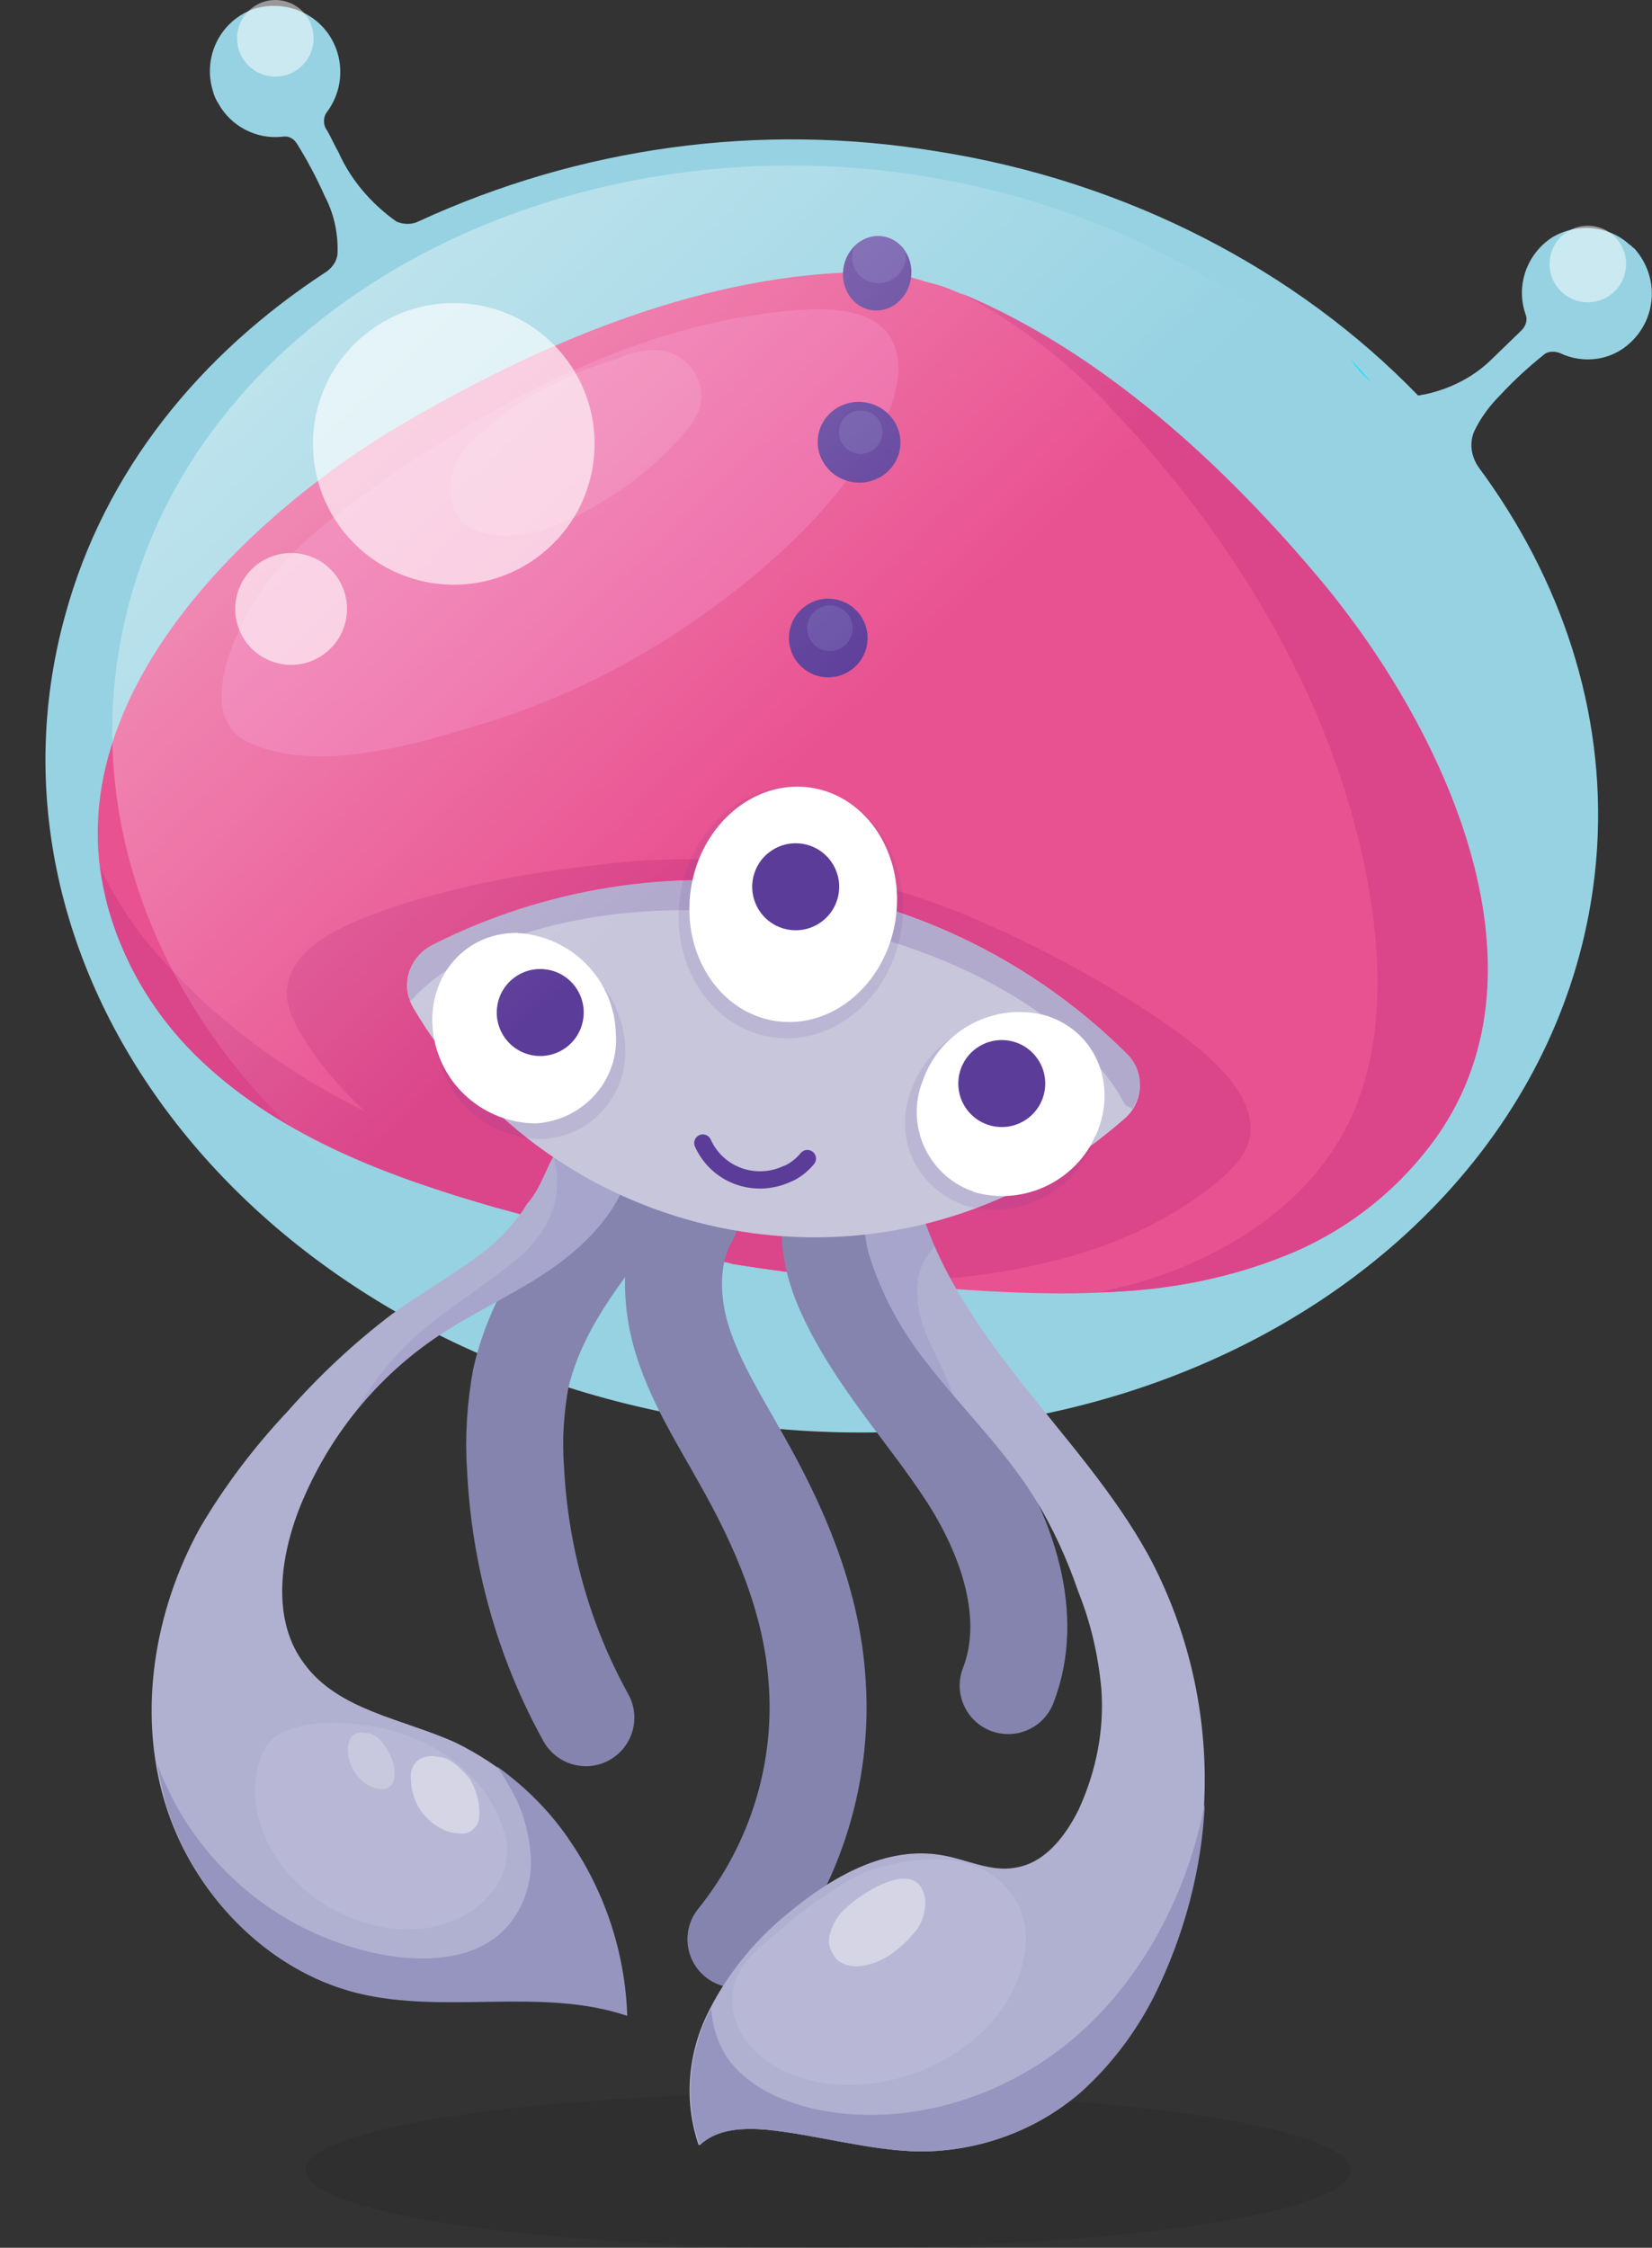 <?xml version="1.0" encoding="utf-8"?>
<!-- Generator: Adobe Illustrator 21.0.0, SVG Export Plug-In . SVG Version: 6.00 Build 0)  -->
<svg version="1.1" id="Layer_1" xmlns="http://www.w3.org/2000/svg" xmlns:xlink="http://www.w3.org/1999/xlink" x="0px" y="0px"
	 viewBox="0 0 159.6 217.1" style="enable-background:new 0 0 159.6 217.1;" xml:space="preserve">
<rect x="0" y="0" width="159.6" height="217.1" fill="#333333" stroke="none"/>
<style type="text/css">
	.st0{opacity:8.000000e-02;enable-background:new    ;}
	.st1{opacity:0.61;}
	.st2{fill:#22E1FB;}
	.st3{fill:#96D2E2;}
	.st4{fill:#E95291;}
	.st5{fill:#DB4589;}
	.st6{fill:#ED64A3;}
	.st7{opacity:0.11;fill:#FFFFFF;enable-background:new    ;}
	.st8{fill:none;stroke:#8484AF;stroke-width:9.37;stroke-linecap:round;stroke-miterlimit:10;}
	.st9{fill:#B0B0D1;}
	.st10{fill:#9595BF;}
	.st11{opacity:0.4;fill:#FFFFFF;enable-background:new    ;}
	.st12{opacity:0.23;fill:#FFFFFF;enable-background:new    ;}
	.st13{clip-path:url(#SVGID_2_);}
	.st14{opacity:0.1;fill:#5C3C99;enable-background:new    ;}
	.st15{clip-path:url(#SVGID_4_);}
	.st16{opacity:0.1;fill:#FFFFFF;enable-background:new    ;}
	.st17{fill:#C7C6DB;}
	.st18{fill:none;stroke:#5C3C99;stroke-width:1.67;stroke-linecap:round;stroke-miterlimit:10;}
	.st19{opacity:0.2;fill:#5C3C99;enable-background:new    ;}
	.st20{opacity:0.12;fill:#5C3C99;enable-background:new    ;}
	.st21{fill:#FFFFFF;}
	.st22{fill:#5C3C99;}
	.st23{fill:#6850A5;}
	.st24{clip-path:url(#SVGID_6_);}
	.st25{opacity:0.65;fill:url(#SVGID_7_);enable-background:new    ;}
	.st26{opacity:0.62;fill:#FFFFFF;enable-background:new    ;}
	.st27{opacity:0.5;fill:#FFFFFF;enable-background:new    ;}
</style>
<title>ziggy_5</title>
<g id="Layer_2">
	<g id="Layer_1-2">
		<ellipse class="st0" cx="80" cy="209.6" rx="50.5" ry="7.5"/>
		<g class="st1">
			<path class="st2" d="M46.3,20.6L43.8,22C44.7,21.6,45.5,21.2,46.3,20.6z"/>
		</g>
		<path class="st2" d="M142.4,48.1l2.4,2.8C144,50.1,143.2,49.1,142.4,48.1z"/>
		<path class="st3" d="M157.4,23.6c-2-1.8-5-2.1-7.4-0.7c-2.5,1.6-3.6,4.7-2.6,7.5c0.2,0.5,0,1.1-0.4,1.5l-3.1,3
			c-1.7,1.6-3.9,2.7-6.3,3.2c-0.2,0-0.4,0.1-0.6,0.1c-11.6-12-28-20.7-46.6-23.6c-17-2.8-34.4-0.4-50,6.8c-0.6,0.3-1.4,0.3-2.1,0
			l0,0c-2.4-1.7-4.4-4-5.6-6.7c-0.4-0.7-0.7-1.4-1.1-2.1c-0.4-0.5-0.4-1.3,0-1.8c1.7-2.3,1.7-5.4,0-7.7c-1.6-2.1-4.3-3-6.9-2.3
			c-3.4,1.1-5.2,4.7-4.1,8.1c0.1,0.4,0.3,0.8,0.5,1.1c1.2,2.2,3.7,3.5,6.2,3.2c0.6-0.1,1.1,0.2,1.4,0.7c1,1.6,1.9,3.3,2.7,5.1
			c0.9,1.7,1.3,3.7,1.2,5.6c-0.1,0.7-0.5,1.2-1,1.6c-12.3,8-21.5,19.3-25.3,33.2c-9.7,35.1,18.5,71.6,63.6,78
			c44.5,6.4,82.2-20,84.4-55.6c0.8-13.2-3.5-25.9-11.4-36.6c-0.8-1.1-1-2.5-0.4-3.7c0.6-1.2,1.4-2.3,2.4-3.3
			c1.3-1.4,2.7-2.7,4.2-3.9c0.4-0.4,1.1-0.4,1.6-0.2c2.3,1.1,5,0.7,6.8-1c2.6-2.4,2.8-6.4,0.4-9.1C157.7,23.9,157.6,23.7,157.4,23.6
			z"/>
		<path class="st2" d="M130.5,34.7l2,2.2C131.7,36.3,131,35.5,130.5,34.7z"/>
		<path class="st4" d="M88,26.8c-0.8-0.1-1.5-0.3-2.3-0.3c-1.1-0.1-2.2-0.2-3.4-0.2c-15.2,0.5-30.4,7-43.5,14.7
			c-15.3,9-33.8,27-28.4,46.5c1.6,5.8,4.8,11,9.2,15.1c7.8,7.3,18.1,11.1,28.2,14c7.3,2.1,14.8,3.9,22.3,5.3l0.4,0.1
			c0.1,0,0.3,0.1,0.4,0.1c7.5,1.2,15.1,2,22.8,2.5c10.6,0.7,21.5,0.6,31.3-3.7c5.5-2.4,10.2-6.2,13.7-11.1
			c11.7-16.6,0.4-39.8-11-53.4c-9.7-11.6-21.8-22.9-36-28.5c-0.7-0.3-1.5-0.5-2.3-0.7C89.1,27.1,88.5,26.9,88,26.8z"/>
		<path class="st5" d="M117.9,113.9c1.4-1.2,2.7-2.6,2.9-4.4c0.4-4.5-5.1-8.4-8-10.5c-5.2-3.6-10.7-6.7-16.5-9.3
			c-6-2.8-12.4-4.8-18.9-5.8l-0.5,2.4l0.2-2.5c-6.6-1-13.3-1.1-19.9-0.2c-6.3,0.7-12.5,1.9-18.6,3.8c-3.4,1.2-9.9,3.2-10.8,7.6
			c-0.4,1.8,0.5,3.6,1.4,5.1c4.6,7.4,12,12.5,19.7,16c1.8,0.8,3.7,1.6,5.6,2.3c5.2,1.3,10.4,2.5,15.6,3.5l0.4,0.1
			c0.1,0,0.3,0.1,0.4,0.1c4.4,0.7,8.7,1.2,13.1,1.7c3.4,0,6.8-0.2,10.2-0.6C102.8,122.1,111.3,119.5,117.9,113.9z"/>
		<path class="st6" d="M25.5,56.7c2.8-3.9,6.7-6.8,10.6-9.6c12-8.5,25.6-15.8,40.3-17.1c4.5-0.4,10.4-0.2,10.4,5.7
			c-0.1,2-0.7,3.9-1.7,5.6c-4.7,8.9-14.1,16.5-22.6,21.6c-5.4,3.2-11.2,5.7-17.2,7.4c-6.2,1.9-15.1,4.3-21.3,1.4
			C18.5,69.1,23.1,60,25.5,56.7z"/>
		<path class="st5" d="M127.9,56.4c-9.5-11.4-21.4-22.4-35.1-28.1c5.5,2.9,10.5,6.7,14.7,11.3c12.4,13.1,22,29.3,24.9,47.1
			c1.2,7.7,1.1,15.9-2.6,22.7s-10.8,11.5-18.3,14c-1.7,0.6-3.5,1-5.2,1.4c6.5-0.1,12.9-1.4,18.8-3.9c5.5-2.4,10.2-6.2,13.7-11.1
			C150.5,93.2,139.2,70.1,127.9,56.4z"/>
		<path class="st5" d="M52.1,117.7V114c-13.4-4.3-25.4-9.7-35.1-19.9c-3-3-5.5-6.4-7.3-10.3c0.2,1.2,0.4,2.5,0.7,3.7
			c1.6,5.8,4.8,11,9.2,15.1c7.8,7.3,18.1,11.1,28.2,14C49.3,117,50.7,117.3,52.1,117.7z"/>
		<path class="st7" d="M58.2,35.1c-2.3,0.8-4.5,1.8-6.6,3c-1.6,0.9-3.1,2-4.5,3.2c-1.5,1.2-2.8,2.4-3.4,4.4
			c-0.5,1.5-0.2,3.2,0.8,4.5c0.8,0.8,1.8,1.3,2.9,1.4c4.1,0.7,8.1-1.5,11.2-3.4c2.8-1.7,5.4-3.9,7.5-6.4c0.7-0.7,1.2-1.5,1.5-2.4
			c0.3-1,0.2-2.1-0.3-3.1c-0.6-1.2-1.8-2.1-3.1-2.4c-1.3-0.2-2.6,0-3.8,0.4C59.8,34.6,59,34.9,58.2,35.1z"/>
		<path class="st8" d="M56.6,165.9c-4.1-7.4-6.4-15.7-6.8-24.2c-0.2-2.8,0-5.7,0.5-8.5c1.5-6.7,5.9-12.3,10.3-17.7"/>
		<path class="st8" d="M66.7,117.5c-2.1,3.6-2,8.2-0.7,12.2c1.3,4,3.6,7.6,5.6,11.2c3.7,6.5,6.7,13.5,7.3,20.9
			c0.8,9.2-2,18.3-7.8,25.5"/>
		<path class="st8" d="M81.7,114.5c-2.3,2.7-1.6,6.8-0.2,10c2.9,6.6,8,11.9,11.9,17.9s6.6,13.7,4,20.4"/>
		<path class="st9" d="M89.2,131.2c3.5,4.6,7.7,8.6,10.7,13.4c1.8,2.9,3.2,6,4.3,9.2c1.2,3,1.9,6.1,2.2,9.3c0.3,4-0.5,8-2.2,11.7
			c-1.3,2.6-3.3,5.2-6.2,5.6c-2.3,0.4-4.6-0.8-6.9-1.2c-5.5-1-10.8,2.1-15.1,5.7c-3.3,2.7-6,6.1-7.8,9.9c-1.8,3.9-2.1,8.3-0.7,12.4
			c1.7-1.6,4.2-1.7,6.6-1.5c4.9,0.5,9.8,2,14.7,2.1c5.7,0,11.2-2,15.5-5.7c3-2.7,5.4-5.9,7.2-9.5c6.7-13.4,6.5-29.2-0.5-42.3
			c-3.4-6.2-8.2-11.5-12.6-17.1s-8.4-11.6-10-18.5c-3.8,1.8-5.7,1.3-4.5,6.3C85,124.6,86.8,128.1,89.2,131.2z"/>
		<path class="st10" d="M116.4,174.2c-1.7,8.7-6,17-12.7,22.7s-16.2,8.7-25,6.8c-3.4-0.8-6.7-2.3-8.6-5.2c-0.8-1.3-1.3-2.9-1.4-4.5
			c-0.1,0.3-0.3,0.5-0.4,0.8c-1.8,3.9-2.1,8.3-0.7,12.4c1.7-1.6,4.2-1.7,6.5-1.5c4.9,0.5,9.8,2,14.8,2.1c5.7,0,11.2-2,15.5-5.7
			c3-2.7,5.4-5.9,7.2-9.5C114.4,186.9,116.1,180.6,116.4,174.2z"/>
		<path class="st11" d="M81.6,184.4c-0.7,0.6-1.1,1.4-1.4,2.3c-0.3,0.9,0,1.8,0.6,2.5c1,1,2.6,0.8,3.9,0.3c1.4-0.6,2.6-1.6,3.6-2.8
			c0.8-0.9,1.1-2,1.1-3.1C88.9,179.1,83.2,182.8,81.6,184.4z"/>
		<path class="st9" d="M47.6,120.2c-3,2.5-6.5,4.4-9.7,6.7c-3.7,2.8-7.1,6-10.1,9.4c-3.2,3.4-6.1,7.2-8.5,11.3
			c-4.4,8-6,17.7-3.4,26.4s9.7,16.2,18.5,18.4c8.5,2.1,17.8-0.6,26.1,2.2c-0.2-6-2.1-11.7-5.5-16.7c-2.7-4.1-6.5-7.4-11-9.6
			c-5.1-2.3-11.3-3.1-14.6-7.6c-3.1-4.1-2.4-9.9-0.6-14.7c2.6-6.7,7.1-12.5,13-16.6c3.3-2.3,7.1-4,10.5-6.2s6.6-5.1,8.1-8.9
			c-0.4,1.1-5.6-3.6-6.6-2.9c-0.8,0.5-1.3,3.1-2.9,4.9C50,117.8,48.9,119,47.6,120.2z"/>
		<path class="st10" d="M55.2,178c-1.9-2.9-4.4-5.4-7.2-7.4c0.5,0.7,0.9,1.4,1.3,2.1c1.3,2.2,1.9,4.6,2,7.1c0,2.5-0.9,4.9-2.7,6.7
			c-2.8,2.7-7.1,3-11,2.4c-10.3-1.7-18.8-8.8-22.4-18.5c0.2,1.2,0.5,2.5,0.8,3.7c2.6,8.7,9.7,16.2,18.5,18.4
			c8.5,2.1,17.8-0.6,26.1,2.2C60.4,188.7,58.5,182.9,55.2,178z"/>
		<path class="st11" d="M42.4,169.7c-0.7-0.2-1.4-0.1-2,0.3c-0.5,0.4-0.8,1.1-0.7,1.8c0,2.1,1.2,4,3.1,4.9c0.6,0.3,1.3,0.4,2,0.4
			c0.8-0.1,1.5-0.8,1.5-1.7c0.1-1.3-0.3-2.5-0.9-3.6C44.7,171,43.5,169.7,42.4,169.7z"/>
		<path class="st12" d="M35.5,167.4c-0.5-0.1-1-0.1-1.4,0.2c-0.3,0.3-0.5,0.8-0.5,1.3c0,1.5,0.8,2.9,2.1,3.6
			c0.4,0.2,0.9,0.3,1.4,0.3c0.6-0.1,1-0.6,1-1.2c0.1-0.9-0.2-1.8-0.7-2.6C37.1,168.3,36.2,167.4,35.5,167.4z"/>
		<g>
			<defs>
				<path id="SVGID_1_" d="M47.6,120.2c-3,2.5-6.5,4.4-9.7,6.7c-3.7,2.8-7.1,6-10.1,9.4c-3.2,3.4-6.1,7.2-8.5,11.3
					c-4.4,8-6,17.7-3.4,26.4s9.7,16.2,18.5,18.4c8.5,2.1,17.8-0.6,26.1,2.2c-0.2-6-2.1-11.7-5.5-16.7c-2.7-4.1-6.5-7.4-11-9.6
					c-5.1-2.3-11.3-3.1-14.6-7.6c-3.1-4.1-2.4-9.9-0.6-14.7c2.6-6.7,7.1-12.5,13-16.6c3.3-2.3,7.1-4,10.5-6.2s6.6-5.1,8.1-8.9
					c-0.4,1.1-5.6-3.6-6.6-2.9c-0.8,0.5-1.3,3.1-2.9,4.9C50,117.8,48.9,119,47.6,120.2z"/>
			</defs>
			<clipPath id="SVGID_2_">
				<use xlink:href="#SVGID_1_"  style="overflow:visible;"/>
			</clipPath>
			<g class="st13">
				<path class="st14" d="M30,144.2c1.4-2.8,2.8-5.5,4.5-8.1c1.1-1.9,2.4-3.7,3.9-5.3c3.1-3.4,7.2-5.7,10.8-8.6
					c1.4-1,2.6-2.3,3.5-3.8c1.4-2.4,1.5-5.4,0.3-7.9l7.9-3.7l3.7,9.4l-0.5,7L49,134.8L34.8,145L30,144.2z"/>
			</g>
		</g>
		<g>
			<defs>
				<path id="SVGID_3_" d="M89.2,131.2c3.5,4.6,7.7,8.6,10.7,13.4c1.8,2.9,3.2,6,4.3,9.2c1.2,3,1.9,6.1,2.2,9.3
					c0.3,4-0.5,8-2.2,11.7c-1.3,2.6-3.3,5.2-6.2,5.6c-2.3,0.4-4.6-0.8-6.9-1.2c-5.5-1-10.8,2.1-15.1,5.7c-3.3,2.7-6,6.1-7.8,9.9
					c-1.8,3.9-2.1,8.3-0.7,12.4c1.7-1.6,4.2-1.7,6.6-1.5c4.9,0.5,9.8,2,14.7,2.1c5.7,0,11.2-2,15.5-5.7c3-2.7,5.4-5.9,7.2-9.5
					c6.7-13.4,6.5-29.2-0.5-42.3c-3.4-6.2-8.2-11.5-12.6-17.1s-8.4-11.6-10-18.5c-3.8,1.8-5.7,1.3-4.5,6.3
					C85,124.6,86.8,128.1,89.2,131.2z"/>
			</defs>
			<clipPath id="SVGID_4_">
				<use xlink:href="#SVGID_3_"  style="overflow:visible;"/>
			</clipPath>
			<g class="st15">
				<path class="st14" d="M92.3,146.8c0.7-4,1-8.1-0.2-12c-0.6-1.7-1.4-3.3-2.2-5c-0.8-1.6-1.3-3.4-1.3-5.2c0-1.8,0.8-3.6,2.3-4.7
					l-1.2-2.5l-6.1,1.3l-1.7,3.3l4.9,12.9L92.3,146.8z"/>
			</g>
		</g>
		<path class="st16" d="M86.2,180.1c-1.8,0.3-3.6,1-5.1,2.1c-2,1.2-3.9,2.6-5.7,4.2c-1.5,1.3-3.6,2.8-4.3,4.8
			c-0.7,2-0.3,4.1,0.9,5.8c1.2,1.6,2.9,2.8,4.9,3.5c8.4,3.1,20.7-2.4,22.1-11.9c0.3-1.6,0-3.3-0.7-4.8c-1.3-2.3-3.6-3.8-6.2-4.1
			c-2.6-0.3-5.1,0-7.6,0.9"/>
		<path class="st16" d="M48,182.1c-1,1.5-2.5,2.7-4.2,3.4c-7.2,3-17.9-2.4-19.1-11.4c-0.2-1.6,0-3.2,0.6-4.6c0.4-1.1,1.3-2,2.5-2.4
			c1.2-0.4,2.5-0.7,3.8-0.7c7.3-0.2,15.2,3.4,17.2,10.9C49.2,178.9,48.9,180.7,48,182.1z"/>
		<path class="st17" d="M76.9,85.7c-12-1.9-24.4,0.1-35.2,5.6c-2.1,1.1-3,3.7-1.9,5.8c0,0.1,0.1,0.1,0.1,0.2
			c12.6,21.4,40.1,28.6,61.5,16c2.6-1.5,5-3.3,7.3-5.3c1.8-1.6,1.9-4.4,0.3-6.1c-0.1-0.1-0.1-0.1-0.2-0.2
			C100.1,93.1,88.9,87.5,76.9,85.7z"/>
		<path class="st18" d="M67.9,110.4c1.4,3.1,5,4.4,8.1,3c0.8-0.3,1.5-0.9,2-1.5"/>
		<path class="st19" d="M40.2,96.1c6.6-6.6,20.7-9.8,36.2-7.4s27.9,9.7,32.3,18l0.7,0.4c1.1-1.7,0.9-4-0.6-5.4
			C91,84.2,63.9,80,41.7,91.3c-1.8,0.9-2.7,3-2.2,5C39.5,96.5,39.4,97.1,40.2,96.1z"/>
		
			<ellipse transform="matrix(0.15 -0.989 0.989 0.15 -22.189 150.453)" class="st20" cx="76.4" cy="88.1" rx="12.2" ry="10.8"/>
		<ellipse transform="matrix(0.153 -0.988 0.988 0.153 -21.34 149.668)" class="st21" cx="76.6" cy="87.3" rx="11.4" ry="10"/>
		
			<ellipse transform="matrix(0.185 -0.983 0.983 0.185 -21.597 145.386)" class="st22" cx="76.9" cy="85.7" rx="4.2" ry="4.2"/>
		<path class="st20" d="M60.4,101.2c0.2,4.6-3.3,8.6-8,8.8c-0.1,0-0.1,0-0.2,0c-5-0.1-9.2-3.7-10-8.7c-0.9-5.4,2.8-10.3,8.2-10.2
			S60.2,95.8,60.4,101.2z"/>
		<path class="st21" d="M59.5,99.9c0.3,4.5-3.2,8.3-7.7,8.6c-0.1,0-0.1,0-0.2,0c-4.8-0.1-8.9-3.6-9.7-8.4c-0.9-5.3,2.7-10,8-10
			C55.3,90.4,59.4,94.7,59.5,99.9z"/>
		
			<ellipse transform="matrix(0.826 -0.564 0.564 0.826 -46.084 46.451)" class="st22" cx="52.2" cy="97.8" rx="4.2" ry="4.2"/>
		<path class="st20" d="M88,105.4c-1.7,4.4,0.5,9.2,4.9,10.9c0.1,0,0.1,0.1,0.2,0.1c4.8,1.4,9.9-0.8,12.2-5.3
			c2.5-5,0.5-10.7-4.7-12.3S89.7,100.3,88,105.4z"/>
		<path class="st21" d="M89.1,104.5c-1.6,4.2,0.5,8.9,4.7,10.5c0.1,0,0.1,0,0.2,0.1c4.6,1.4,9.6-0.8,11.7-5.1
			c2.4-4.8,0.4-10.3-4.6-11.9C96.1,96.7,90.8,99.5,89.1,104.5z"/>
		
			<ellipse transform="matrix(0.787 -0.617 0.617 0.787 -44 81.98)" class="st22" cx="96.8" cy="104.7" rx="4.2" ry="4.2"/>
		<ellipse transform="matrix(0.153 -0.988 0.988 0.153 6.902 131.335)" class="st22" cx="80.1" cy="61.6" rx="3.8" ry="3.8"/>
		<ellipse transform="matrix(0.153 -0.988 0.988 0.153 45.703 106.042)" class="st22" cx="84.7" cy="26.4" rx="3.6" ry="3.3"/>
		<ellipse transform="matrix(0.153 -0.988 0.988 0.153 28.107 118.186)" class="st22" cx="83" cy="42.7" rx="3.9" ry="4"/>
		
			<ellipse transform="matrix(6.104854e-02 -0.998 0.998 6.104854e-02 14.801 137.022)" class="st23" cx="80.2" cy="60.6" rx="2.2" ry="2.2"/>
		
			<ellipse transform="matrix(6.104854e-02 -0.998 0.998 6.104854e-02 36.459 122.226)" class="st23" cx="83.2" cy="41.7" rx="2.1" ry="2.1"/>
		<g>
			<defs>
				
					<ellipse id="SVGID_5_" transform="matrix(0.153 -0.988 0.988 0.153 45.703 106.042)" cx="84.7" cy="26.4" rx="3.6" ry="3.3"/>
			</defs>
			<clipPath id="SVGID_6_">
				<use xlink:href="#SVGID_5_"  style="overflow:visible;"/>
			</clipPath>
			<g class="st24">
				
					<ellipse transform="matrix(0.956 -0.294 0.294 0.956 -3.536 26.092)" class="st23" cx="84.9" cy="24.8" rx="2.6" ry="2.5"/>
			</g>
		</g>
		
			<linearGradient id="SVGID_7_" gradientUnits="userSpaceOnUse" x1="25.88" y1="203.138" x2="108.25" y2="116.248" gradientTransform="matrix(1 0 0 -1 0 220)">
			<stop  offset="0" style="stop-color:#FFFFFF;stop-opacity:0.7"/>
			<stop  offset="0.64" style="stop-color:#FFFFFF;stop-opacity:0"/>
		</linearGradient>
		<path class="st25" d="M147.4,78.3c-2,32.4-36.3,56.4-76.9,50.6c-41-5.9-66.8-39.1-57.9-71.1c8-29.1,42.2-46.3,76.6-40.8
			C123.2,22.5,149.2,48.8,147.4,78.3z"/>
		<ellipse transform="matrix(0.781 -0.625 0.625 0.781 -17.18 36.741)" class="st26" cx="43.8" cy="42.9" rx="13.6" ry="13.6"/>
		<ellipse transform="matrix(0.866 -0.5 0.5 0.866 -25.612 21.941)" class="st26" cx="28.1" cy="58.8" rx="5.4" ry="5.4"/>
		<circle class="st27" cx="26.6" cy="3.7" r="3.7"/>
		<circle class="st27" cx="153.4" cy="25.5" r="3.7"/>
	</g>
</g>
</svg>

